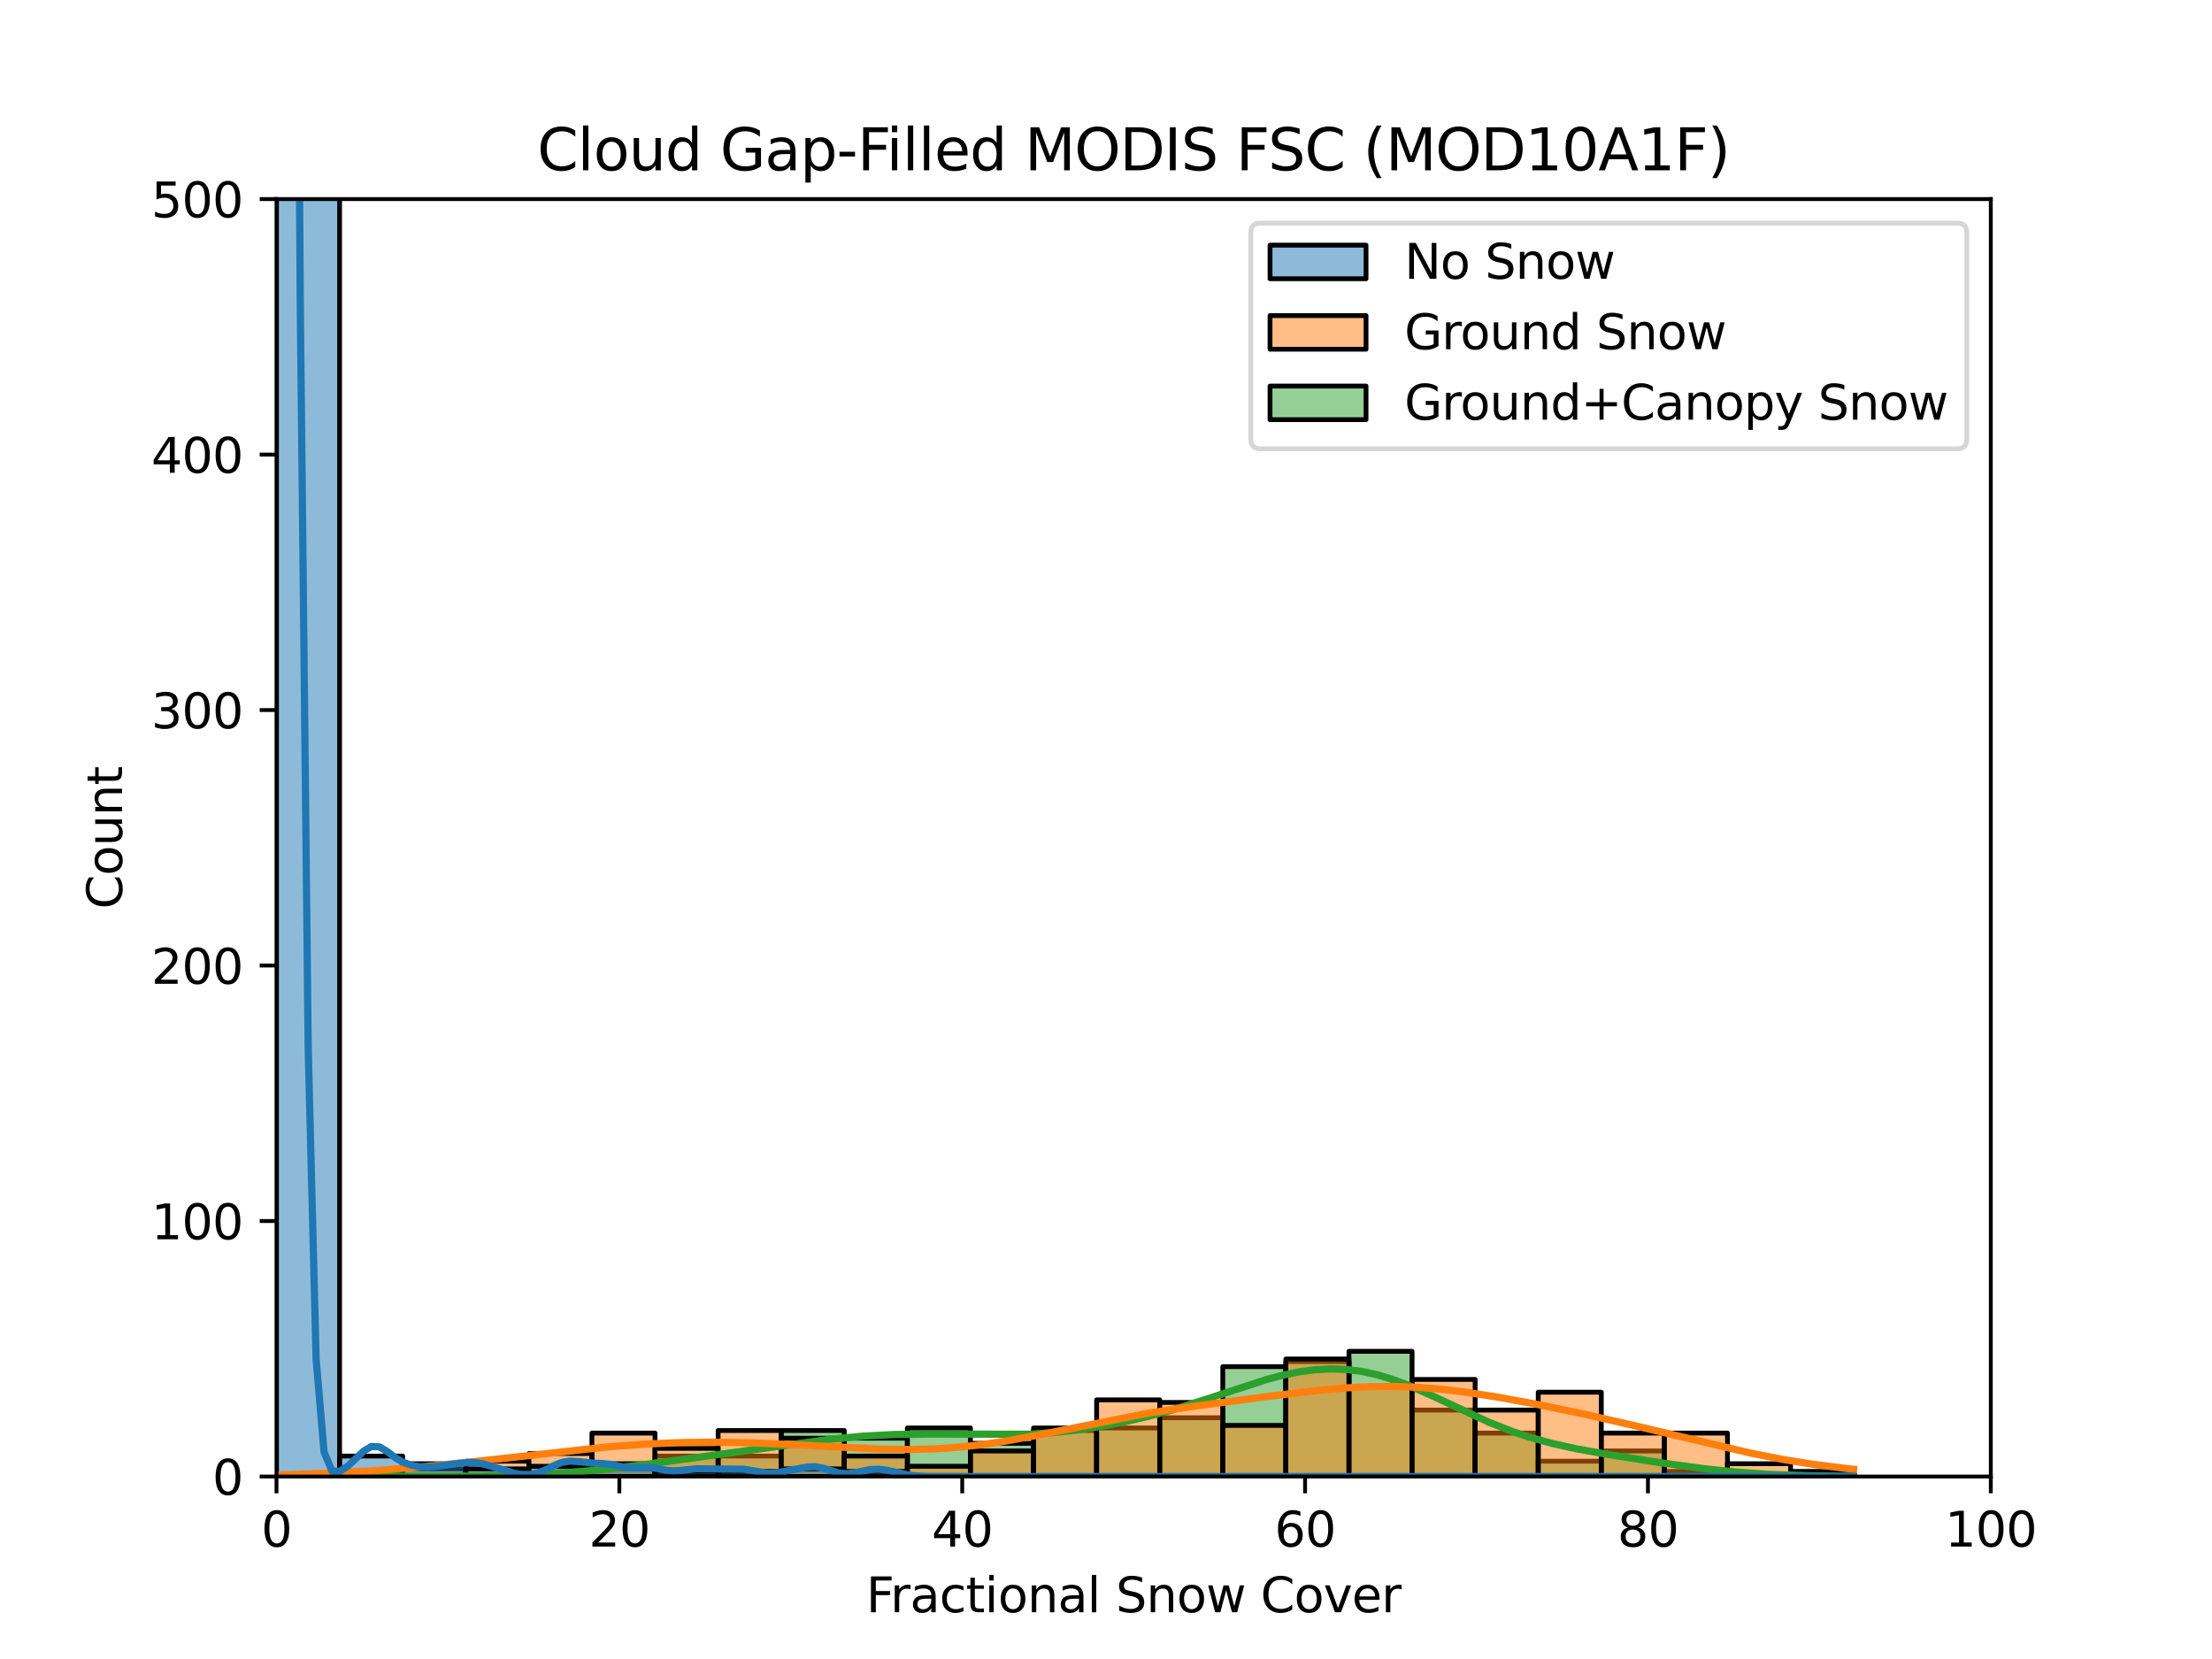 <?xml version="1.0" encoding="utf-8" standalone="no"?>
<!DOCTYPE svg PUBLIC "-//W3C//DTD SVG 1.1//EN"
  "http://www.w3.org/Graphics/SVG/1.1/DTD/svg11.dtd">
<svg xmlns:xlink="http://www.w3.org/1999/xlink" width="460.8pt" height="345.6pt" viewBox="0 0 460.8 345.6" xmlns="http://www.w3.org/2000/svg" version="1.1">
 <defs>
  <style type="text/css">*{stroke-linejoin: round; stroke-linecap: butt}</style>
 </defs>
 <g id="figure_1">
  <g id="patch_1">
   <path d="M 0 345.6 
L 460.8 345.6 
L 460.8 0 
L 0 0 
z
" style="fill: #ffffff"/>
  </g>
  <g id="axes_1">
   <g id="patch_2">
    <path d="M 57.6 307.584 
L 414.72 307.584 
L 414.72 41.472 
L 57.6 41.472 
z
" style="fill: #ffffff"/>
   </g>
   <g id="patch_3">
    <path d="M 57.6 307.584 
L 70.742 307.584 
L 70.742 307.584 
L 57.6 307.584 
z
" clip-path="url(#p14beb03c06)" style="fill: #2ca02c; fill-opacity: 0.5; stroke: #000000; stroke-linejoin: miter"/>
   </g>
   <g id="patch_4">
    <path d="M 70.742 307.584 
L 83.884 307.584 
L 83.884 307.584 
L 70.742 307.584 
z
" clip-path="url(#p14beb03c06)" style="fill: #2ca02c; fill-opacity: 0.5; stroke: #000000; stroke-linejoin: miter"/>
   </g>
   <g id="patch_5">
    <path d="M 83.884 307.584 
L 97.026 307.584 
L 97.026 307.584 
L 83.884 307.584 
z
" clip-path="url(#p14beb03c06)" style="fill: #2ca02c; fill-opacity: 0.5; stroke: #000000; stroke-linejoin: miter"/>
   </g>
   <g id="patch_6">
    <path d="M 97.026 307.584 
L 110.168 307.584 
L 110.168 307.584 
L 97.026 307.584 
z
" clip-path="url(#p14beb03c06)" style="fill: #2ca02c; fill-opacity: 0.5; stroke: #000000; stroke-linejoin: miter"/>
   </g>
   <g id="patch_7">
    <path d="M 110.168 307.584 
L 123.31 307.584 
L 123.31 307.584 
L 110.168 307.584 
z
" clip-path="url(#p14beb03c06)" style="fill: #2ca02c; fill-opacity: 0.5; stroke: #000000; stroke-linejoin: miter"/>
   </g>
   <g id="patch_8">
    <path d="M 123.31 307.584 
L 136.452 307.584 
L 136.452 305.987 
L 123.31 305.987 
z
" clip-path="url(#p14beb03c06)" style="fill: #2ca02c; fill-opacity: 0.5; stroke: #000000; stroke-linejoin: miter"/>
   </g>
   <g id="patch_9">
    <path d="M 136.452 307.584 
L 149.594 307.584 
L 149.594 303.326 
L 136.452 303.326 
z
" clip-path="url(#p14beb03c06)" style="fill: #2ca02c; fill-opacity: 0.5; stroke: #000000; stroke-linejoin: miter"/>
   </g>
   <g id="patch_10">
    <path d="M 149.594 307.584 
L 162.736 307.584 
L 162.736 303.326 
L 149.594 303.326 
z
" clip-path="url(#p14beb03c06)" style="fill: #2ca02c; fill-opacity: 0.5; stroke: #000000; stroke-linejoin: miter"/>
   </g>
   <g id="patch_11">
    <path d="M 162.736 307.584 
L 175.878 307.584 
L 175.878 298.004 
L 162.736 298.004 
z
" clip-path="url(#p14beb03c06)" style="fill: #2ca02c; fill-opacity: 0.5; stroke: #000000; stroke-linejoin: miter"/>
   </g>
   <g id="patch_12">
    <path d="M 175.878 307.584 
L 189.02 307.584 
L 189.02 299.601 
L 175.878 299.601 
z
" clip-path="url(#p14beb03c06)" style="fill: #2ca02c; fill-opacity: 0.5; stroke: #000000; stroke-linejoin: miter"/>
   </g>
   <g id="patch_13">
    <path d="M 189.02 307.584 
L 202.162 307.584 
L 202.162 297.472 
L 189.02 297.472 
z
" clip-path="url(#p14beb03c06)" style="fill: #2ca02c; fill-opacity: 0.5; stroke: #000000; stroke-linejoin: miter"/>
   </g>
   <g id="patch_14">
    <path d="M 202.162 307.584 
L 215.304 307.584 
L 215.304 300.665 
L 202.162 300.665 
z
" clip-path="url(#p14beb03c06)" style="fill: #2ca02c; fill-opacity: 0.5; stroke: #000000; stroke-linejoin: miter"/>
   </g>
   <g id="patch_15">
    <path d="M 215.304 307.584 
L 228.446 307.584 
L 228.446 298.004 
L 215.304 298.004 
z
" clip-path="url(#p14beb03c06)" style="fill: #2ca02c; fill-opacity: 0.5; stroke: #000000; stroke-linejoin: miter"/>
   </g>
   <g id="patch_16">
    <path d="M 228.446 307.584 
L 241.588 307.584 
L 241.588 297.472 
L 228.446 297.472 
z
" clip-path="url(#p14beb03c06)" style="fill: #2ca02c; fill-opacity: 0.5; stroke: #000000; stroke-linejoin: miter"/>
   </g>
   <g id="patch_17">
    <path d="M 241.588 307.584 
L 254.73 307.584 
L 254.73 295.343 
L 241.588 295.343 
z
" clip-path="url(#p14beb03c06)" style="fill: #2ca02c; fill-opacity: 0.5; stroke: #000000; stroke-linejoin: miter"/>
   </g>
   <g id="patch_18">
    <path d="M 254.73 307.584 
L 267.872 307.584 
L 267.872 284.698 
L 254.73 284.698 
z
" clip-path="url(#p14beb03c06)" style="fill: #2ca02c; fill-opacity: 0.5; stroke: #000000; stroke-linejoin: miter"/>
   </g>
   <g id="patch_19">
    <path d="M 267.872 307.584 
L 281.014 307.584 
L 281.014 283.634 
L 267.872 283.634 
z
" clip-path="url(#p14beb03c06)" style="fill: #2ca02c; fill-opacity: 0.5; stroke: #000000; stroke-linejoin: miter"/>
   </g>
   <g id="patch_20">
    <path d="M 281.014 307.584 
L 294.156 307.584 
L 294.156 281.505 
L 281.014 281.505 
z
" clip-path="url(#p14beb03c06)" style="fill: #2ca02c; fill-opacity: 0.5; stroke: #000000; stroke-linejoin: miter"/>
   </g>
   <g id="patch_21">
    <path d="M 294.156 307.584 
L 307.298 307.584 
L 307.298 293.746 
L 294.156 293.746 
z
" clip-path="url(#p14beb03c06)" style="fill: #2ca02c; fill-opacity: 0.5; stroke: #000000; stroke-linejoin: miter"/>
   </g>
   <g id="patch_22">
    <path d="M 307.298 307.584 
L 320.44 307.584 
L 320.44 298.536 
L 307.298 298.536 
z
" clip-path="url(#p14beb03c06)" style="fill: #2ca02c; fill-opacity: 0.5; stroke: #000000; stroke-linejoin: miter"/>
   </g>
   <g id="patch_23">
    <path d="M 320.44 307.584 
L 333.582 307.584 
L 333.582 304.391 
L 320.44 304.391 
z
" clip-path="url(#p14beb03c06)" style="fill: #2ca02c; fill-opacity: 0.5; stroke: #000000; stroke-linejoin: miter"/>
   </g>
   <g id="patch_24">
    <path d="M 333.582 307.584 
L 346.724 307.584 
L 346.724 302.262 
L 333.582 302.262 
z
" clip-path="url(#p14beb03c06)" style="fill: #2ca02c; fill-opacity: 0.5; stroke: #000000; stroke-linejoin: miter"/>
   </g>
   <g id="patch_25">
    <path d="M 346.724 307.584 
L 359.866 307.584 
L 359.866 306.52 
L 346.724 306.52 
z
" clip-path="url(#p14beb03c06)" style="fill: #2ca02c; fill-opacity: 0.5; stroke: #000000; stroke-linejoin: miter"/>
   </g>
   <g id="patch_26">
    <path d="M 359.866 307.584 
L 373.008 307.584 
L 373.008 307.584 
L 359.866 307.584 
z
" clip-path="url(#p14beb03c06)" style="fill: #2ca02c; fill-opacity: 0.5; stroke: #000000; stroke-linejoin: miter"/>
   </g>
   <g id="patch_27">
    <path d="M 373.008 307.584 
L 386.15 307.584 
L 386.15 307.584 
L 373.008 307.584 
z
" clip-path="url(#p14beb03c06)" style="fill: #2ca02c; fill-opacity: 0.5; stroke: #000000; stroke-linejoin: miter"/>
   </g>
   <g id="patch_28">
    <path d="M 57.6 307.584 
L 70.742 307.584 
L 70.742 307.584 
L 57.6 307.584 
z
" clip-path="url(#p14beb03c06)" style="fill: #ff7f0e; fill-opacity: 0.5; stroke: #000000; stroke-linejoin: miter"/>
   </g>
   <g id="patch_29">
    <path d="M 70.742 307.584 
L 83.884 307.584 
L 83.884 307.052 
L 70.742 307.052 
z
" clip-path="url(#p14beb03c06)" style="fill: #ff7f0e; fill-opacity: 0.5; stroke: #000000; stroke-linejoin: miter"/>
   </g>
   <g id="patch_30">
    <path d="M 83.884 307.584 
L 97.026 307.584 
L 97.026 305.987 
L 83.884 305.987 
z
" clip-path="url(#p14beb03c06)" style="fill: #ff7f0e; fill-opacity: 0.5; stroke: #000000; stroke-linejoin: miter"/>
   </g>
   <g id="patch_31">
    <path d="M 97.026 307.584 
L 110.168 307.584 
L 110.168 304.391 
L 97.026 304.391 
z
" clip-path="url(#p14beb03c06)" style="fill: #ff7f0e; fill-opacity: 0.5; stroke: #000000; stroke-linejoin: miter"/>
   </g>
   <g id="patch_32">
    <path d="M 110.168 307.584 
L 123.31 307.584 
L 123.31 302.794 
L 110.168 302.794 
z
" clip-path="url(#p14beb03c06)" style="fill: #ff7f0e; fill-opacity: 0.5; stroke: #000000; stroke-linejoin: miter"/>
   </g>
   <g id="patch_33">
    <path d="M 123.31 307.584 
L 136.452 307.584 
L 136.452 298.536 
L 123.31 298.536 
z
" clip-path="url(#p14beb03c06)" style="fill: #ff7f0e; fill-opacity: 0.5; stroke: #000000; stroke-linejoin: miter"/>
   </g>
   <g id="patch_34">
    <path d="M 136.452 307.584 
L 149.594 307.584 
L 149.594 301.73 
L 136.452 301.73 
z
" clip-path="url(#p14beb03c06)" style="fill: #ff7f0e; fill-opacity: 0.5; stroke: #000000; stroke-linejoin: miter"/>
   </g>
   <g id="patch_35">
    <path d="M 149.594 307.584 
L 162.736 307.584 
L 162.736 298.004 
L 149.594 298.004 
z
" clip-path="url(#p14beb03c06)" style="fill: #ff7f0e; fill-opacity: 0.5; stroke: #000000; stroke-linejoin: miter"/>
   </g>
   <g id="patch_36">
    <path d="M 162.736 307.584 
L 175.878 307.584 
L 175.878 299.601 
L 162.736 299.601 
z
" clip-path="url(#p14beb03c06)" style="fill: #ff7f0e; fill-opacity: 0.5; stroke: #000000; stroke-linejoin: miter"/>
   </g>
   <g id="patch_37">
    <path d="M 175.878 307.584 
L 189.02 307.584 
L 189.02 303.326 
L 175.878 303.326 
z
" clip-path="url(#p14beb03c06)" style="fill: #ff7f0e; fill-opacity: 0.5; stroke: #000000; stroke-linejoin: miter"/>
   </g>
   <g id="patch_38">
    <path d="M 189.02 307.584 
L 202.162 307.584 
L 202.162 305.455 
L 189.02 305.455 
z
" clip-path="url(#p14beb03c06)" style="fill: #ff7f0e; fill-opacity: 0.5; stroke: #000000; stroke-linejoin: miter"/>
   </g>
   <g id="patch_39">
    <path d="M 202.162 307.584 
L 215.304 307.584 
L 215.304 302.262 
L 202.162 302.262 
z
" clip-path="url(#p14beb03c06)" style="fill: #ff7f0e; fill-opacity: 0.5; stroke: #000000; stroke-linejoin: miter"/>
   </g>
   <g id="patch_40">
    <path d="M 215.304 307.584 
L 228.446 307.584 
L 228.446 297.472 
L 215.304 297.472 
z
" clip-path="url(#p14beb03c06)" style="fill: #ff7f0e; fill-opacity: 0.5; stroke: #000000; stroke-linejoin: miter"/>
   </g>
   <g id="patch_41">
    <path d="M 228.446 307.584 
L 241.588 307.584 
L 241.588 291.617 
L 228.446 291.617 
z
" clip-path="url(#p14beb03c06)" style="fill: #ff7f0e; fill-opacity: 0.5; stroke: #000000; stroke-linejoin: miter"/>
   </g>
   <g id="patch_42">
    <path d="M 241.588 307.584 
L 254.73 307.584 
L 254.73 292.15 
L 241.588 292.15 
z
" clip-path="url(#p14beb03c06)" style="fill: #ff7f0e; fill-opacity: 0.5; stroke: #000000; stroke-linejoin: miter"/>
   </g>
   <g id="patch_43">
    <path d="M 254.73 307.584 
L 267.872 307.584 
L 267.872 296.94 
L 254.73 296.94 
z
" clip-path="url(#p14beb03c06)" style="fill: #ff7f0e; fill-opacity: 0.5; stroke: #000000; stroke-linejoin: miter"/>
   </g>
   <g id="patch_44">
    <path d="M 267.872 307.584 
L 281.014 307.584 
L 281.014 283.102 
L 267.872 283.102 
z
" clip-path="url(#p14beb03c06)" style="fill: #ff7f0e; fill-opacity: 0.5; stroke: #000000; stroke-linejoin: miter"/>
   </g>
   <g id="patch_45">
    <path d="M 281.014 307.584 
L 294.156 307.584 
L 294.156 288.956 
L 281.014 288.956 
z
" clip-path="url(#p14beb03c06)" style="fill: #ff7f0e; fill-opacity: 0.5; stroke: #000000; stroke-linejoin: miter"/>
   </g>
   <g id="patch_46">
    <path d="M 294.156 307.584 
L 307.298 307.584 
L 307.298 287.359 
L 294.156 287.359 
z
" clip-path="url(#p14beb03c06)" style="fill: #ff7f0e; fill-opacity: 0.5; stroke: #000000; stroke-linejoin: miter"/>
   </g>
   <g id="patch_47">
    <path d="M 307.298 307.584 
L 320.44 307.584 
L 320.44 293.746 
L 307.298 293.746 
z
" clip-path="url(#p14beb03c06)" style="fill: #ff7f0e; fill-opacity: 0.5; stroke: #000000; stroke-linejoin: miter"/>
   </g>
   <g id="patch_48">
    <path d="M 320.44 307.584 
L 333.582 307.584 
L 333.582 290.021 
L 320.44 290.021 
z
" clip-path="url(#p14beb03c06)" style="fill: #ff7f0e; fill-opacity: 0.5; stroke: #000000; stroke-linejoin: miter"/>
   </g>
   <g id="patch_49">
    <path d="M 333.582 307.584 
L 346.724 307.584 
L 346.724 298.536 
L 333.582 298.536 
z
" clip-path="url(#p14beb03c06)" style="fill: #ff7f0e; fill-opacity: 0.5; stroke: #000000; stroke-linejoin: miter"/>
   </g>
   <g id="patch_50">
    <path d="M 346.724 307.584 
L 359.866 307.584 
L 359.866 298.536 
L 346.724 298.536 
z
" clip-path="url(#p14beb03c06)" style="fill: #ff7f0e; fill-opacity: 0.5; stroke: #000000; stroke-linejoin: miter"/>
   </g>
   <g id="patch_51">
    <path d="M 359.866 307.584 
L 373.008 307.584 
L 373.008 304.923 
L 359.866 304.923 
z
" clip-path="url(#p14beb03c06)" style="fill: #ff7f0e; fill-opacity: 0.5; stroke: #000000; stroke-linejoin: miter"/>
   </g>
   <g id="patch_52">
    <path d="M 373.008 307.584 
L 386.15 307.584 
L 386.15 306.52 
L 373.008 306.52 
z
" clip-path="url(#p14beb03c06)" style="fill: #ff7f0e; fill-opacity: 0.5; stroke: #000000; stroke-linejoin: miter"/>
   </g>
   <g id="patch_53">
    <path d="M 57.6 307.584 
L 70.742 307.584 
L 70.742 -215.592 
L 57.6 -215.592 
z
" clip-path="url(#p14beb03c06)" style="fill: #1f77b4; fill-opacity: 0.5; stroke: #000000; stroke-linejoin: miter"/>
   </g>
   <g id="patch_54">
    <path d="M 70.742 307.584 
L 83.884 307.584 
L 83.884 303.326 
L 70.742 303.326 
z
" clip-path="url(#p14beb03c06)" style="fill: #1f77b4; fill-opacity: 0.5; stroke: #000000; stroke-linejoin: miter"/>
   </g>
   <g id="patch_55">
    <path d="M 83.884 307.584 
L 97.026 307.584 
L 97.026 304.923 
L 83.884 304.923 
z
" clip-path="url(#p14beb03c06)" style="fill: #1f77b4; fill-opacity: 0.5; stroke: #000000; stroke-linejoin: miter"/>
   </g>
   <g id="patch_56">
    <path d="M 97.026 307.584 
L 110.168 307.584 
L 110.168 305.987 
L 97.026 305.987 
z
" clip-path="url(#p14beb03c06)" style="fill: #1f77b4; fill-opacity: 0.5; stroke: #000000; stroke-linejoin: miter"/>
   </g>
   <g id="patch_57">
    <path d="M 110.168 307.584 
L 123.31 307.584 
L 123.31 305.455 
L 110.168 305.455 
z
" clip-path="url(#p14beb03c06)" style="fill: #1f77b4; fill-opacity: 0.5; stroke: #000000; stroke-linejoin: miter"/>
   </g>
   <g id="patch_58">
    <path d="M 123.31 307.584 
L 136.452 307.584 
L 136.452 304.923 
L 123.31 304.923 
z
" clip-path="url(#p14beb03c06)" style="fill: #1f77b4; fill-opacity: 0.5; stroke: #000000; stroke-linejoin: miter"/>
   </g>
   <g id="patch_59">
    <path d="M 136.452 307.584 
L 149.594 307.584 
L 149.594 306.52 
L 136.452 306.52 
z
" clip-path="url(#p14beb03c06)" style="fill: #1f77b4; fill-opacity: 0.5; stroke: #000000; stroke-linejoin: miter"/>
   </g>
   <g id="patch_60">
    <path d="M 149.594 307.584 
L 162.736 307.584 
L 162.736 306.52 
L 149.594 306.52 
z
" clip-path="url(#p14beb03c06)" style="fill: #1f77b4; fill-opacity: 0.5; stroke: #000000; stroke-linejoin: miter"/>
   </g>
   <g id="patch_61">
    <path d="M 162.736 307.584 
L 175.878 307.584 
L 175.878 305.987 
L 162.736 305.987 
z
" clip-path="url(#p14beb03c06)" style="fill: #1f77b4; fill-opacity: 0.5; stroke: #000000; stroke-linejoin: miter"/>
   </g>
   <g id="patch_62">
    <path d="M 175.878 307.584 
L 189.02 307.584 
L 189.02 306.52 
L 175.878 306.52 
z
" clip-path="url(#p14beb03c06)" style="fill: #1f77b4; fill-opacity: 0.5; stroke: #000000; stroke-linejoin: miter"/>
   </g>
   <g id="patch_63">
    <path d="M 189.02 307.584 
L 202.162 307.584 
L 202.162 307.584 
L 189.02 307.584 
z
" clip-path="url(#p14beb03c06)" style="fill: #1f77b4; fill-opacity: 0.5; stroke: #000000; stroke-linejoin: miter"/>
   </g>
   <g id="patch_64">
    <path d="M 202.162 307.584 
L 215.304 307.584 
L 215.304 307.584 
L 202.162 307.584 
z
" clip-path="url(#p14beb03c06)" style="fill: #1f77b4; fill-opacity: 0.5; stroke: #000000; stroke-linejoin: miter"/>
   </g>
   <g id="patch_65">
    <path d="M 215.304 307.584 
L 228.446 307.584 
L 228.446 307.584 
L 215.304 307.584 
z
" clip-path="url(#p14beb03c06)" style="fill: #1f77b4; fill-opacity: 0.5; stroke: #000000; stroke-linejoin: miter"/>
   </g>
   <g id="patch_66">
    <path d="M 228.446 307.584 
L 241.588 307.584 
L 241.588 307.584 
L 228.446 307.584 
z
" clip-path="url(#p14beb03c06)" style="fill: #1f77b4; fill-opacity: 0.5; stroke: #000000; stroke-linejoin: miter"/>
   </g>
   <g id="patch_67">
    <path d="M 241.588 307.584 
L 254.73 307.584 
L 254.73 307.584 
L 241.588 307.584 
z
" clip-path="url(#p14beb03c06)" style="fill: #1f77b4; fill-opacity: 0.5; stroke: #000000; stroke-linejoin: miter"/>
   </g>
   <g id="patch_68">
    <path d="M 254.73 307.584 
L 267.872 307.584 
L 267.872 307.584 
L 254.73 307.584 
z
" clip-path="url(#p14beb03c06)" style="fill: #1f77b4; fill-opacity: 0.5; stroke: #000000; stroke-linejoin: miter"/>
   </g>
   <g id="patch_69">
    <path d="M 267.872 307.584 
L 281.014 307.584 
L 281.014 307.584 
L 267.872 307.584 
z
" clip-path="url(#p14beb03c06)" style="fill: #1f77b4; fill-opacity: 0.5; stroke: #000000; stroke-linejoin: miter"/>
   </g>
   <g id="patch_70">
    <path d="M 281.014 307.584 
L 294.156 307.584 
L 294.156 307.584 
L 281.014 307.584 
z
" clip-path="url(#p14beb03c06)" style="fill: #1f77b4; fill-opacity: 0.5; stroke: #000000; stroke-linejoin: miter"/>
   </g>
   <g id="patch_71">
    <path d="M 294.156 307.584 
L 307.298 307.584 
L 307.298 307.584 
L 294.156 307.584 
z
" clip-path="url(#p14beb03c06)" style="fill: #1f77b4; fill-opacity: 0.5; stroke: #000000; stroke-linejoin: miter"/>
   </g>
   <g id="patch_72">
    <path d="M 307.298 307.584 
L 320.44 307.584 
L 320.44 307.584 
L 307.298 307.584 
z
" clip-path="url(#p14beb03c06)" style="fill: #1f77b4; fill-opacity: 0.5; stroke: #000000; stroke-linejoin: miter"/>
   </g>
   <g id="patch_73">
    <path d="M 320.44 307.584 
L 333.582 307.584 
L 333.582 307.584 
L 320.44 307.584 
z
" clip-path="url(#p14beb03c06)" style="fill: #1f77b4; fill-opacity: 0.5; stroke: #000000; stroke-linejoin: miter"/>
   </g>
   <g id="patch_74">
    <path d="M 333.582 307.584 
L 346.724 307.584 
L 346.724 307.584 
L 333.582 307.584 
z
" clip-path="url(#p14beb03c06)" style="fill: #1f77b4; fill-opacity: 0.5; stroke: #000000; stroke-linejoin: miter"/>
   </g>
   <g id="patch_75">
    <path d="M 346.724 307.584 
L 359.866 307.584 
L 359.866 307.584 
L 346.724 307.584 
z
" clip-path="url(#p14beb03c06)" style="fill: #1f77b4; fill-opacity: 0.5; stroke: #000000; stroke-linejoin: miter"/>
   </g>
   <g id="patch_76">
    <path d="M 359.866 307.584 
L 373.008 307.584 
L 373.008 307.584 
L 359.866 307.584 
z
" clip-path="url(#p14beb03c06)" style="fill: #1f77b4; fill-opacity: 0.5; stroke: #000000; stroke-linejoin: miter"/>
   </g>
   <g id="patch_77">
    <path d="M 373.008 307.584 
L 386.15 307.584 
L 386.15 307.584 
L 373.008 307.584 
z
" clip-path="url(#p14beb03c06)" style="fill: #1f77b4; fill-opacity: 0.5; stroke: #000000; stroke-linejoin: miter"/>
   </g>
   <g id="matplotlib.axis_1">
    <g id="xtick_1">
     <g id="line2d_1">
      <defs>
       <path id="m5d6e668703" d="M 0 0 
L 0 3.5 
" style="stroke: #000000; stroke-width: 0.8"/>
      </defs>
      <g>
       <use xlink:href="#m5d6e668703" x="57.6" y="307.584" style="stroke: #000000; stroke-width: 0.8"/>
      </g>
     </g>
     <g id="text_1">
      <!-- 0 -->
      <g transform="translate(54.419 322.182) scale(0.1 -0.1)">
       <defs>
        <path id="DejaVuSans-30" d="M 2034 4250 
Q 1547 4250 1301 3770 
Q 1056 3291 1056 2328 
Q 1056 1369 1301 889 
Q 1547 409 2034 409 
Q 2525 409 2770 889 
Q 3016 1369 3016 2328 
Q 3016 3291 2770 3770 
Q 2525 4250 2034 4250 
z
M 2034 4750 
Q 2819 4750 3233 4129 
Q 3647 3509 3647 2328 
Q 3647 1150 3233 529 
Q 2819 -91 2034 -91 
Q 1250 -91 836 529 
Q 422 1150 422 2328 
Q 422 3509 836 4129 
Q 1250 4750 2034 4750 
z
" transform="scale(0.016)"/>
       </defs>
       <use xlink:href="#DejaVuSans-30"/>
      </g>
     </g>
    </g>
    <g id="xtick_2">
     <g id="line2d_2">
      <g>
       <use xlink:href="#m5d6e668703" x="129.024" y="307.584" style="stroke: #000000; stroke-width: 0.8"/>
      </g>
     </g>
     <g id="text_2">
      <!-- 20 -->
      <g transform="translate(122.662 322.182) scale(0.1 -0.1)">
       <defs>
        <path id="DejaVuSans-32" d="M 1228 531 
L 3431 531 
L 3431 0 
L 469 0 
L 469 531 
Q 828 903 1448 1529 
Q 2069 2156 2228 2338 
Q 2531 2678 2651 2914 
Q 2772 3150 2772 3378 
Q 2772 3750 2511 3984 
Q 2250 4219 1831 4219 
Q 1534 4219 1204 4116 
Q 875 4013 500 3803 
L 500 4441 
Q 881 4594 1212 4672 
Q 1544 4750 1819 4750 
Q 2544 4750 2975 4387 
Q 3406 4025 3406 3419 
Q 3406 3131 3298 2873 
Q 3191 2616 2906 2266 
Q 2828 2175 2409 1742 
Q 1991 1309 1228 531 
z
" transform="scale(0.016)"/>
       </defs>
       <use xlink:href="#DejaVuSans-32"/>
       <use xlink:href="#DejaVuSans-30" x="63.623"/>
      </g>
     </g>
    </g>
    <g id="xtick_3">
     <g id="line2d_3">
      <g>
       <use xlink:href="#m5d6e668703" x="200.448" y="307.584" style="stroke: #000000; stroke-width: 0.8"/>
      </g>
     </g>
     <g id="text_3">
      <!-- 40 -->
      <g transform="translate(194.085 322.182) scale(0.1 -0.1)">
       <defs>
        <path id="DejaVuSans-34" d="M 2419 4116 
L 825 1625 
L 2419 1625 
L 2419 4116 
z
M 2253 4666 
L 3047 4666 
L 3047 1625 
L 3713 1625 
L 3713 1100 
L 3047 1100 
L 3047 0 
L 2419 0 
L 2419 1100 
L 313 1100 
L 313 1709 
L 2253 4666 
z
" transform="scale(0.016)"/>
       </defs>
       <use xlink:href="#DejaVuSans-34"/>
       <use xlink:href="#DejaVuSans-30" x="63.623"/>
      </g>
     </g>
    </g>
    <g id="xtick_4">
     <g id="line2d_4">
      <g>
       <use xlink:href="#m5d6e668703" x="271.872" y="307.584" style="stroke: #000000; stroke-width: 0.8"/>
      </g>
     </g>
     <g id="text_4">
      <!-- 60 -->
      <g transform="translate(265.51 322.182) scale(0.1 -0.1)">
       <defs>
        <path id="DejaVuSans-36" d="M 2113 2584 
Q 1688 2584 1439 2293 
Q 1191 2003 1191 1497 
Q 1191 994 1439 701 
Q 1688 409 2113 409 
Q 2538 409 2786 701 
Q 3034 994 3034 1497 
Q 3034 2003 2786 2293 
Q 2538 2584 2113 2584 
z
M 3366 4563 
L 3366 3988 
Q 3128 4100 2886 4159 
Q 2644 4219 2406 4219 
Q 1781 4219 1451 3797 
Q 1122 3375 1075 2522 
Q 1259 2794 1537 2939 
Q 1816 3084 2150 3084 
Q 2853 3084 3261 2657 
Q 3669 2231 3669 1497 
Q 3669 778 3244 343 
Q 2819 -91 2113 -91 
Q 1303 -91 875 529 
Q 447 1150 447 2328 
Q 447 3434 972 4092 
Q 1497 4750 2381 4750 
Q 2619 4750 2861 4703 
Q 3103 4656 3366 4563 
z
" transform="scale(0.016)"/>
       </defs>
       <use xlink:href="#DejaVuSans-36"/>
       <use xlink:href="#DejaVuSans-30" x="63.623"/>
      </g>
     </g>
    </g>
    <g id="xtick_5">
     <g id="line2d_5">
      <g>
       <use xlink:href="#m5d6e668703" x="343.296" y="307.584" style="stroke: #000000; stroke-width: 0.8"/>
      </g>
     </g>
     <g id="text_5">
      <!-- 80 -->
      <g transform="translate(336.933 322.182) scale(0.1 -0.1)">
       <defs>
        <path id="DejaVuSans-38" d="M 2034 2216 
Q 1584 2216 1326 1975 
Q 1069 1734 1069 1313 
Q 1069 891 1326 650 
Q 1584 409 2034 409 
Q 2484 409 2743 651 
Q 3003 894 3003 1313 
Q 3003 1734 2745 1975 
Q 2488 2216 2034 2216 
z
M 1403 2484 
Q 997 2584 770 2862 
Q 544 3141 544 3541 
Q 544 4100 942 4425 
Q 1341 4750 2034 4750 
Q 2731 4750 3128 4425 
Q 3525 4100 3525 3541 
Q 3525 3141 3298 2862 
Q 3072 2584 2669 2484 
Q 3125 2378 3379 2068 
Q 3634 1759 3634 1313 
Q 3634 634 3220 271 
Q 2806 -91 2034 -91 
Q 1263 -91 848 271 
Q 434 634 434 1313 
Q 434 1759 690 2068 
Q 947 2378 1403 2484 
z
M 1172 3481 
Q 1172 3119 1398 2916 
Q 1625 2713 2034 2713 
Q 2441 2713 2670 2916 
Q 2900 3119 2900 3481 
Q 2900 3844 2670 4047 
Q 2441 4250 2034 4250 
Q 1625 4250 1398 4047 
Q 1172 3844 1172 3481 
z
" transform="scale(0.016)"/>
       </defs>
       <use xlink:href="#DejaVuSans-38"/>
       <use xlink:href="#DejaVuSans-30" x="63.623"/>
      </g>
     </g>
    </g>
    <g id="xtick_6">
     <g id="line2d_6">
      <g>
       <use xlink:href="#m5d6e668703" x="414.72" y="307.584" style="stroke: #000000; stroke-width: 0.8"/>
      </g>
     </g>
     <g id="text_6">
      <!-- 100 -->
      <g transform="translate(405.176 322.182) scale(0.1 -0.1)">
       <defs>
        <path id="DejaVuSans-31" d="M 794 531 
L 1825 531 
L 1825 4091 
L 703 3866 
L 703 4441 
L 1819 4666 
L 2450 4666 
L 2450 531 
L 3481 531 
L 3481 0 
L 794 0 
L 794 531 
z
" transform="scale(0.016)"/>
       </defs>
       <use xlink:href="#DejaVuSans-31"/>
       <use xlink:href="#DejaVuSans-30" x="63.623"/>
       <use xlink:href="#DejaVuSans-30" x="127.246"/>
      </g>
     </g>
    </g>
    <g id="text_7">
     <!-- Fractional Snow Cover -->
     <g transform="translate(180.436 335.861) scale(0.1 -0.1)">
      <defs>
       <path id="DejaVuSans-46" d="M 628 4666 
L 3309 4666 
L 3309 4134 
L 1259 4134 
L 1259 2759 
L 3109 2759 
L 3109 2228 
L 1259 2228 
L 1259 0 
L 628 0 
L 628 4666 
z
" transform="scale(0.016)"/>
       <path id="DejaVuSans-72" d="M 2631 2963 
Q 2534 3019 2420 3045 
Q 2306 3072 2169 3072 
Q 1681 3072 1420 2755 
Q 1159 2438 1159 1844 
L 1159 0 
L 581 0 
L 581 3500 
L 1159 3500 
L 1159 2956 
Q 1341 3275 1631 3429 
Q 1922 3584 2338 3584 
Q 2397 3584 2469 3576 
Q 2541 3569 2628 3553 
L 2631 2963 
z
" transform="scale(0.016)"/>
       <path id="DejaVuSans-61" d="M 2194 1759 
Q 1497 1759 1228 1600 
Q 959 1441 959 1056 
Q 959 750 1161 570 
Q 1363 391 1709 391 
Q 2188 391 2477 730 
Q 2766 1069 2766 1631 
L 2766 1759 
L 2194 1759 
z
M 3341 1997 
L 3341 0 
L 2766 0 
L 2766 531 
Q 2569 213 2275 61 
Q 1981 -91 1556 -91 
Q 1019 -91 701 211 
Q 384 513 384 1019 
Q 384 1609 779 1909 
Q 1175 2209 1959 2209 
L 2766 2209 
L 2766 2266 
Q 2766 2663 2505 2880 
Q 2244 3097 1772 3097 
Q 1472 3097 1187 3025 
Q 903 2953 641 2809 
L 641 3341 
Q 956 3463 1253 3523 
Q 1550 3584 1831 3584 
Q 2591 3584 2966 3190 
Q 3341 2797 3341 1997 
z
" transform="scale(0.016)"/>
       <path id="DejaVuSans-63" d="M 3122 3366 
L 3122 2828 
Q 2878 2963 2633 3030 
Q 2388 3097 2138 3097 
Q 1578 3097 1268 2742 
Q 959 2388 959 1747 
Q 959 1106 1268 751 
Q 1578 397 2138 397 
Q 2388 397 2633 464 
Q 2878 531 3122 666 
L 3122 134 
Q 2881 22 2623 -34 
Q 2366 -91 2075 -91 
Q 1284 -91 818 406 
Q 353 903 353 1747 
Q 353 2603 823 3093 
Q 1294 3584 2113 3584 
Q 2378 3584 2631 3529 
Q 2884 3475 3122 3366 
z
" transform="scale(0.016)"/>
       <path id="DejaVuSans-74" d="M 1172 4494 
L 1172 3500 
L 2356 3500 
L 2356 3053 
L 1172 3053 
L 1172 1153 
Q 1172 725 1289 603 
Q 1406 481 1766 481 
L 2356 481 
L 2356 0 
L 1766 0 
Q 1100 0 847 248 
Q 594 497 594 1153 
L 594 3053 
L 172 3053 
L 172 3500 
L 594 3500 
L 594 4494 
L 1172 4494 
z
" transform="scale(0.016)"/>
       <path id="DejaVuSans-69" d="M 603 3500 
L 1178 3500 
L 1178 0 
L 603 0 
L 603 3500 
z
M 603 4863 
L 1178 4863 
L 1178 4134 
L 603 4134 
L 603 4863 
z
" transform="scale(0.016)"/>
       <path id="DejaVuSans-6f" d="M 1959 3097 
Q 1497 3097 1228 2736 
Q 959 2375 959 1747 
Q 959 1119 1226 758 
Q 1494 397 1959 397 
Q 2419 397 2687 759 
Q 2956 1122 2956 1747 
Q 2956 2369 2687 2733 
Q 2419 3097 1959 3097 
z
M 1959 3584 
Q 2709 3584 3137 3096 
Q 3566 2609 3566 1747 
Q 3566 888 3137 398 
Q 2709 -91 1959 -91 
Q 1206 -91 779 398 
Q 353 888 353 1747 
Q 353 2609 779 3096 
Q 1206 3584 1959 3584 
z
" transform="scale(0.016)"/>
       <path id="DejaVuSans-6e" d="M 3513 2113 
L 3513 0 
L 2938 0 
L 2938 2094 
Q 2938 2591 2744 2837 
Q 2550 3084 2163 3084 
Q 1697 3084 1428 2787 
Q 1159 2491 1159 1978 
L 1159 0 
L 581 0 
L 581 3500 
L 1159 3500 
L 1159 2956 
Q 1366 3272 1645 3428 
Q 1925 3584 2291 3584 
Q 2894 3584 3203 3211 
Q 3513 2838 3513 2113 
z
" transform="scale(0.016)"/>
       <path id="DejaVuSans-6c" d="M 603 4863 
L 1178 4863 
L 1178 0 
L 603 0 
L 603 4863 
z
" transform="scale(0.016)"/>
       <path id="DejaVuSans-20" transform="scale(0.016)"/>
       <path id="DejaVuSans-53" d="M 3425 4513 
L 3425 3897 
Q 3066 4069 2747 4153 
Q 2428 4238 2131 4238 
Q 1616 4238 1336 4038 
Q 1056 3838 1056 3469 
Q 1056 3159 1242 3001 
Q 1428 2844 1947 2747 
L 2328 2669 
Q 3034 2534 3370 2195 
Q 3706 1856 3706 1288 
Q 3706 609 3251 259 
Q 2797 -91 1919 -91 
Q 1588 -91 1214 -16 
Q 841 59 441 206 
L 441 856 
Q 825 641 1194 531 
Q 1563 422 1919 422 
Q 2459 422 2753 634 
Q 3047 847 3047 1241 
Q 3047 1584 2836 1778 
Q 2625 1972 2144 2069 
L 1759 2144 
Q 1053 2284 737 2584 
Q 422 2884 422 3419 
Q 422 4038 858 4394 
Q 1294 4750 2059 4750 
Q 2388 4750 2728 4690 
Q 3069 4631 3425 4513 
z
" transform="scale(0.016)"/>
       <path id="DejaVuSans-77" d="M 269 3500 
L 844 3500 
L 1563 769 
L 2278 3500 
L 2956 3500 
L 3675 769 
L 4391 3500 
L 4966 3500 
L 4050 0 
L 3372 0 
L 2619 2869 
L 1863 0 
L 1184 0 
L 269 3500 
z
" transform="scale(0.016)"/>
       <path id="DejaVuSans-43" d="M 4122 4306 
L 4122 3641 
Q 3803 3938 3442 4084 
Q 3081 4231 2675 4231 
Q 1875 4231 1450 3742 
Q 1025 3253 1025 2328 
Q 1025 1406 1450 917 
Q 1875 428 2675 428 
Q 3081 428 3442 575 
Q 3803 722 4122 1019 
L 4122 359 
Q 3791 134 3420 21 
Q 3050 -91 2638 -91 
Q 1578 -91 968 557 
Q 359 1206 359 2328 
Q 359 3453 968 4101 
Q 1578 4750 2638 4750 
Q 3056 4750 3426 4639 
Q 3797 4528 4122 4306 
z
" transform="scale(0.016)"/>
       <path id="DejaVuSans-76" d="M 191 3500 
L 800 3500 
L 1894 563 
L 2988 3500 
L 3597 3500 
L 2284 0 
L 1503 0 
L 191 3500 
z
" transform="scale(0.016)"/>
       <path id="DejaVuSans-65" d="M 3597 1894 
L 3597 1613 
L 953 1613 
Q 991 1019 1311 708 
Q 1631 397 2203 397 
Q 2534 397 2845 478 
Q 3156 559 3463 722 
L 3463 178 
Q 3153 47 2828 -22 
Q 2503 -91 2169 -91 
Q 1331 -91 842 396 
Q 353 884 353 1716 
Q 353 2575 817 3079 
Q 1281 3584 2069 3584 
Q 2775 3584 3186 3129 
Q 3597 2675 3597 1894 
z
M 3022 2063 
Q 3016 2534 2758 2815 
Q 2500 3097 2075 3097 
Q 1594 3097 1305 2825 
Q 1016 2553 972 2059 
L 3022 2063 
z
" transform="scale(0.016)"/>
      </defs>
      <use xlink:href="#DejaVuSans-46"/>
      <use xlink:href="#DejaVuSans-72" x="50.27"/>
      <use xlink:href="#DejaVuSans-61" x="91.383"/>
      <use xlink:href="#DejaVuSans-63" x="152.662"/>
      <use xlink:href="#DejaVuSans-74" x="207.643"/>
      <use xlink:href="#DejaVuSans-69" x="246.852"/>
      <use xlink:href="#DejaVuSans-6f" x="274.635"/>
      <use xlink:href="#DejaVuSans-6e" x="335.816"/>
      <use xlink:href="#DejaVuSans-61" x="399.195"/>
      <use xlink:href="#DejaVuSans-6c" x="460.475"/>
      <use xlink:href="#DejaVuSans-20" x="488.258"/>
      <use xlink:href="#DejaVuSans-53" x="520.045"/>
      <use xlink:href="#DejaVuSans-6e" x="583.521"/>
      <use xlink:href="#DejaVuSans-6f" x="646.9"/>
      <use xlink:href="#DejaVuSans-77" x="708.082"/>
      <use xlink:href="#DejaVuSans-20" x="789.869"/>
      <use xlink:href="#DejaVuSans-43" x="821.656"/>
      <use xlink:href="#DejaVuSans-6f" x="891.48"/>
      <use xlink:href="#DejaVuSans-76" x="952.662"/>
      <use xlink:href="#DejaVuSans-65" x="1011.842"/>
      <use xlink:href="#DejaVuSans-72" x="1073.365"/>
     </g>
    </g>
   </g>
   <g id="matplotlib.axis_2">
    <g id="ytick_1">
     <g id="line2d_7">
      <defs>
       <path id="m7de17f2059" d="M 0 0 
L -3.5 0 
" style="stroke: #000000; stroke-width: 0.8"/>
      </defs>
      <g>
       <use xlink:href="#m7de17f2059" x="57.6" y="307.584" style="stroke: #000000; stroke-width: 0.8"/>
      </g>
     </g>
     <g id="text_8">
      <!-- 0 -->
      <g transform="translate(44.237 311.383) scale(0.1 -0.1)">
       <use xlink:href="#DejaVuSans-30"/>
      </g>
     </g>
    </g>
    <g id="ytick_2">
     <g id="line2d_8">
      <g>
       <use xlink:href="#m7de17f2059" x="57.6" y="254.362" style="stroke: #000000; stroke-width: 0.8"/>
      </g>
     </g>
     <g id="text_9">
      <!-- 100 -->
      <g transform="translate(31.512 258.161) scale(0.1 -0.1)">
       <use xlink:href="#DejaVuSans-31"/>
       <use xlink:href="#DejaVuSans-30" x="63.623"/>
       <use xlink:href="#DejaVuSans-30" x="127.246"/>
      </g>
     </g>
    </g>
    <g id="ytick_3">
     <g id="line2d_9">
      <g>
       <use xlink:href="#m7de17f2059" x="57.6" y="201.139" style="stroke: #000000; stroke-width: 0.8"/>
      </g>
     </g>
     <g id="text_10">
      <!-- 200 -->
      <g transform="translate(31.512 204.938) scale(0.1 -0.1)">
       <use xlink:href="#DejaVuSans-32"/>
       <use xlink:href="#DejaVuSans-30" x="63.623"/>
       <use xlink:href="#DejaVuSans-30" x="127.246"/>
      </g>
     </g>
    </g>
    <g id="ytick_4">
     <g id="line2d_10">
      <g>
       <use xlink:href="#m7de17f2059" x="57.6" y="147.917" style="stroke: #000000; stroke-width: 0.8"/>
      </g>
     </g>
     <g id="text_11">
      <!-- 300 -->
      <g transform="translate(31.512 151.716) scale(0.1 -0.1)">
       <defs>
        <path id="DejaVuSans-33" d="M 2597 2516 
Q 3050 2419 3304 2112 
Q 3559 1806 3559 1356 
Q 3559 666 3084 287 
Q 2609 -91 1734 -91 
Q 1441 -91 1130 -33 
Q 819 25 488 141 
L 488 750 
Q 750 597 1062 519 
Q 1375 441 1716 441 
Q 2309 441 2620 675 
Q 2931 909 2931 1356 
Q 2931 1769 2642 2001 
Q 2353 2234 1838 2234 
L 1294 2234 
L 1294 2753 
L 1863 2753 
Q 2328 2753 2575 2939 
Q 2822 3125 2822 3475 
Q 2822 3834 2567 4026 
Q 2313 4219 1838 4219 
Q 1578 4219 1281 4162 
Q 984 4106 628 3988 
L 628 4550 
Q 988 4650 1302 4700 
Q 1616 4750 1894 4750 
Q 2613 4750 3031 4423 
Q 3450 4097 3450 3541 
Q 3450 3153 3228 2886 
Q 3006 2619 2597 2516 
z
" transform="scale(0.016)"/>
       </defs>
       <use xlink:href="#DejaVuSans-33"/>
       <use xlink:href="#DejaVuSans-30" x="63.623"/>
       <use xlink:href="#DejaVuSans-30" x="127.246"/>
      </g>
     </g>
    </g>
    <g id="ytick_5">
     <g id="line2d_11">
      <g>
       <use xlink:href="#m7de17f2059" x="57.6" y="94.694" style="stroke: #000000; stroke-width: 0.8"/>
      </g>
     </g>
     <g id="text_12">
      <!-- 400 -->
      <g transform="translate(31.512 98.494) scale(0.1 -0.1)">
       <use xlink:href="#DejaVuSans-34"/>
       <use xlink:href="#DejaVuSans-30" x="63.623"/>
       <use xlink:href="#DejaVuSans-30" x="127.246"/>
      </g>
     </g>
    </g>
    <g id="ytick_6">
     <g id="line2d_12">
      <g>
       <use xlink:href="#m7de17f2059" x="57.6" y="41.472" style="stroke: #000000; stroke-width: 0.8"/>
      </g>
     </g>
     <g id="text_13">
      <!-- 500 -->
      <g transform="translate(31.512 45.271) scale(0.1 -0.1)">
       <defs>
        <path id="DejaVuSans-35" d="M 691 4666 
L 3169 4666 
L 3169 4134 
L 1269 4134 
L 1269 2991 
Q 1406 3038 1543 3061 
Q 1681 3084 1819 3084 
Q 2600 3084 3056 2656 
Q 3513 2228 3513 1497 
Q 3513 744 3044 326 
Q 2575 -91 1722 -91 
Q 1428 -91 1123 -41 
Q 819 9 494 109 
L 494 744 
Q 775 591 1075 516 
Q 1375 441 1709 441 
Q 2250 441 2565 725 
Q 2881 1009 2881 1497 
Q 2881 1984 2565 2268 
Q 2250 2553 1709 2553 
Q 1456 2553 1204 2497 
Q 953 2441 691 2322 
L 691 4666 
z
" transform="scale(0.016)"/>
       </defs>
       <use xlink:href="#DejaVuSans-35"/>
       <use xlink:href="#DejaVuSans-30" x="63.623"/>
       <use xlink:href="#DejaVuSans-30" x="127.246"/>
      </g>
     </g>
    </g>
    <g id="text_14">
     <!-- Count -->
     <g transform="translate(25.433 189.376) rotate(-90) scale(0.1 -0.1)">
      <defs>
       <path id="DejaVuSans-75" d="M 544 1381 
L 544 3500 
L 1119 3500 
L 1119 1403 
Q 1119 906 1312 657 
Q 1506 409 1894 409 
Q 2359 409 2629 706 
Q 2900 1003 2900 1516 
L 2900 3500 
L 3475 3500 
L 3475 0 
L 2900 0 
L 2900 538 
Q 2691 219 2414 64 
Q 2138 -91 1772 -91 
Q 1169 -91 856 284 
Q 544 659 544 1381 
z
M 1991 3584 
L 1991 3584 
z
" transform="scale(0.016)"/>
      </defs>
      <use xlink:href="#DejaVuSans-43"/>
      <use xlink:href="#DejaVuSans-6f" x="69.824"/>
      <use xlink:href="#DejaVuSans-75" x="131.006"/>
      <use xlink:href="#DejaVuSans-6e" x="194.385"/>
      <use xlink:href="#DejaVuSans-74" x="257.764"/>
     </g>
    </g>
   </g>
   <g id="line2d_13">
    <path d="M 57.6 307.584 
L 100.526 307.479 
L 110.432 307.215 
L 118.687 306.739 
L 125.291 306.151 
L 133.546 305.189 
L 150.056 302.948 
L 173.17 299.792 
L 179.775 299.175 
L 186.379 298.829 
L 192.983 298.743 
L 214.446 298.777 
L 219.399 298.44 
L 224.352 297.892 
L 229.305 297.14 
L 234.258 296.193 
L 239.211 295.052 
L 244.164 293.713 
L 250.768 291.65 
L 263.976 287.333 
L 267.278 286.468 
L 270.58 285.79 
L 273.882 285.344 
L 277.184 285.167 
L 280.486 285.285 
L 283.788 285.711 
L 287.09 286.441 
L 290.392 287.453 
L 293.694 288.705 
L 298.647 290.902 
L 310.204 296.291 
L 315.157 298.239 
L 318.459 299.342 
L 323.412 300.712 
L 328.365 301.804 
L 334.969 302.992 
L 346.526 304.802 
L 354.781 305.929 
L 361.385 306.627 
L 367.989 307.098 
L 376.244 307.413 
L 386.15 307.548 
L 386.15 307.548 
" clip-path="url(#p14beb03c06)" style="fill: none; stroke: #2ca02c; stroke-width: 1.5; stroke-linecap: square"/>
   </g>
   <g id="line2d_14">
    <path d="M 57.6 307.275 
L 69.157 306.861 
L 79.063 306.286 
L 88.969 305.487 
L 100.526 304.292 
L 126.942 301.374 
L 135.197 300.787 
L 141.801 300.515 
L 148.405 300.429 
L 156.66 300.568 
L 166.566 301.018 
L 183.077 301.872 
L 189.681 301.955 
L 194.634 301.822 
L 199.587 301.489 
L 204.54 300.946 
L 209.493 300.208 
L 216.097 298.985 
L 239.211 294.387 
L 247.466 293.12 
L 262.325 291.132 
L 273.882 289.712 
L 280.486 289.114 
L 285.439 288.861 
L 290.392 288.821 
L 295.345 289.007 
L 300.298 289.411 
L 305.251 290.004 
L 311.855 291.02 
L 320.11 292.535 
L 330.016 294.587 
L 341.573 297.238 
L 364.687 302.712 
L 371.291 304.006 
L 377.895 305.073 
L 384.499 305.897 
L 386.15 306.067 
L 386.15 306.067 
" clip-path="url(#p14beb03c06)" style="fill: none; stroke: #ff7f0e; stroke-width: 1.5; stroke-linecap: square"/>
   </g>
   <g id="line2d_15">
    <path d="M 62.139 -1 
L 62.553 63.478 
L 64.204 218.428 
L 65.855 283.145 
L 67.506 302.468 
L 69.157 306.45 
L 70.808 306.497 
L 72.459 305.418 
L 75.761 302.275 
L 77.412 301.326 
L 79.063 301.416 
L 80.714 302.415 
L 82.365 303.682 
L 84.016 304.643 
L 85.667 305.214 
L 87.318 305.54 
L 88.969 305.644 
L 90.62 305.509 
L 95.573 304.847 
L 97.224 304.7 
L 98.875 304.696 
L 100.526 304.926 
L 103.828 305.885 
L 107.13 306.911 
L 108.781 307.203 
L 110.432 307.206 
L 112.083 306.852 
L 113.734 306.16 
L 115.385 305.319 
L 117.036 304.646 
L 118.687 304.369 
L 120.338 304.462 
L 123.64 304.801 
L 125.291 304.858 
L 126.942 305.032 
L 130.244 305.688 
L 131.895 305.792 
L 135.197 305.684 
L 136.848 305.9 
L 138.499 306.236 
L 140.15 306.415 
L 141.801 306.325 
L 145.103 305.972 
L 155.009 306.069 
L 159.962 306.9 
L 161.613 306.84 
L 164.915 306.227 
L 168.217 305.599 
L 169.868 305.548 
L 171.519 305.866 
L 174.821 306.879 
L 176.473 307.002 
L 178.124 306.789 
L 181.426 306.121 
L 183.077 306.064 
L 184.728 306.28 
L 189.681 307.364 
L 192.983 307.565 
L 206.191 307.584 
L 386.15 307.584 
L 386.15 307.584 
" clip-path="url(#p14beb03c06)" style="fill: none; stroke: #1f77b4; stroke-width: 1.5; stroke-linecap: square"/>
   </g>
   <g id="patch_78">
    <path d="M 57.6 307.584 
L 57.6 41.472 
" style="fill: none; stroke: #000000; stroke-width: 0.8; stroke-linejoin: miter; stroke-linecap: square"/>
   </g>
   <g id="patch_79">
    <path d="M 414.72 307.584 
L 414.72 41.472 
" style="fill: none; stroke: #000000; stroke-width: 0.8; stroke-linejoin: miter; stroke-linecap: square"/>
   </g>
   <g id="patch_80">
    <path d="M 57.6 307.584 
L 414.72 307.584 
" style="fill: none; stroke: #000000; stroke-width: 0.8; stroke-linejoin: miter; stroke-linecap: square"/>
   </g>
   <g id="patch_81">
    <path d="M 57.6 41.472 
L 414.72 41.472 
" style="fill: none; stroke: #000000; stroke-width: 0.8; stroke-linejoin: miter; stroke-linecap: square"/>
   </g>
   <g id="text_15">
    <!-- Cloud Gap-Filled MODIS FSC (MOD10A1F) -->
    <g transform="translate(111.922 35.472) scale(0.12 -0.12)">
     <defs>
      <path id="DejaVuSans-64" d="M 2906 2969 
L 2906 4863 
L 3481 4863 
L 3481 0 
L 2906 0 
L 2906 525 
Q 2725 213 2448 61 
Q 2172 -91 1784 -91 
Q 1150 -91 751 415 
Q 353 922 353 1747 
Q 353 2572 751 3078 
Q 1150 3584 1784 3584 
Q 2172 3584 2448 3432 
Q 2725 3281 2906 2969 
z
M 947 1747 
Q 947 1113 1208 752 
Q 1469 391 1925 391 
Q 2381 391 2643 752 
Q 2906 1113 2906 1747 
Q 2906 2381 2643 2742 
Q 2381 3103 1925 3103 
Q 1469 3103 1208 2742 
Q 947 2381 947 1747 
z
" transform="scale(0.016)"/>
      <path id="DejaVuSans-47" d="M 3809 666 
L 3809 1919 
L 2778 1919 
L 2778 2438 
L 4434 2438 
L 4434 434 
Q 4069 175 3628 42 
Q 3188 -91 2688 -91 
Q 1594 -91 976 548 
Q 359 1188 359 2328 
Q 359 3472 976 4111 
Q 1594 4750 2688 4750 
Q 3144 4750 3555 4637 
Q 3966 4525 4313 4306 
L 4313 3634 
Q 3963 3931 3569 4081 
Q 3175 4231 2741 4231 
Q 1884 4231 1454 3753 
Q 1025 3275 1025 2328 
Q 1025 1384 1454 906 
Q 1884 428 2741 428 
Q 3075 428 3337 486 
Q 3600 544 3809 666 
z
" transform="scale(0.016)"/>
      <path id="DejaVuSans-70" d="M 1159 525 
L 1159 -1331 
L 581 -1331 
L 581 3500 
L 1159 3500 
L 1159 2969 
Q 1341 3281 1617 3432 
Q 1894 3584 2278 3584 
Q 2916 3584 3314 3078 
Q 3713 2572 3713 1747 
Q 3713 922 3314 415 
Q 2916 -91 2278 -91 
Q 1894 -91 1617 61 
Q 1341 213 1159 525 
z
M 3116 1747 
Q 3116 2381 2855 2742 
Q 2594 3103 2138 3103 
Q 1681 3103 1420 2742 
Q 1159 2381 1159 1747 
Q 1159 1113 1420 752 
Q 1681 391 2138 391 
Q 2594 391 2855 752 
Q 3116 1113 3116 1747 
z
" transform="scale(0.016)"/>
      <path id="DejaVuSans-2d" d="M 313 2009 
L 1997 2009 
L 1997 1497 
L 313 1497 
L 313 2009 
z
" transform="scale(0.016)"/>
      <path id="DejaVuSans-4d" d="M 628 4666 
L 1569 4666 
L 2759 1491 
L 3956 4666 
L 4897 4666 
L 4897 0 
L 4281 0 
L 4281 4097 
L 3078 897 
L 2444 897 
L 1241 4097 
L 1241 0 
L 628 0 
L 628 4666 
z
" transform="scale(0.016)"/>
      <path id="DejaVuSans-4f" d="M 2522 4238 
Q 1834 4238 1429 3725 
Q 1025 3213 1025 2328 
Q 1025 1447 1429 934 
Q 1834 422 2522 422 
Q 3209 422 3611 934 
Q 4013 1447 4013 2328 
Q 4013 3213 3611 3725 
Q 3209 4238 2522 4238 
z
M 2522 4750 
Q 3503 4750 4090 4092 
Q 4678 3434 4678 2328 
Q 4678 1225 4090 567 
Q 3503 -91 2522 -91 
Q 1538 -91 948 565 
Q 359 1222 359 2328 
Q 359 3434 948 4092 
Q 1538 4750 2522 4750 
z
" transform="scale(0.016)"/>
      <path id="DejaVuSans-44" d="M 1259 4147 
L 1259 519 
L 2022 519 
Q 2988 519 3436 956 
Q 3884 1394 3884 2338 
Q 3884 3275 3436 3711 
Q 2988 4147 2022 4147 
L 1259 4147 
z
M 628 4666 
L 1925 4666 
Q 3281 4666 3915 4102 
Q 4550 3538 4550 2338 
Q 4550 1131 3912 565 
Q 3275 0 1925 0 
L 628 0 
L 628 4666 
z
" transform="scale(0.016)"/>
      <path id="DejaVuSans-49" d="M 628 4666 
L 1259 4666 
L 1259 0 
L 628 0 
L 628 4666 
z
" transform="scale(0.016)"/>
      <path id="DejaVuSans-28" d="M 1984 4856 
Q 1566 4138 1362 3434 
Q 1159 2731 1159 2009 
Q 1159 1288 1364 580 
Q 1569 -128 1984 -844 
L 1484 -844 
Q 1016 -109 783 600 
Q 550 1309 550 2009 
Q 550 2706 781 3412 
Q 1013 4119 1484 4856 
L 1984 4856 
z
" transform="scale(0.016)"/>
      <path id="DejaVuSans-41" d="M 2188 4044 
L 1331 1722 
L 3047 1722 
L 2188 4044 
z
M 1831 4666 
L 2547 4666 
L 4325 0 
L 3669 0 
L 3244 1197 
L 1141 1197 
L 716 0 
L 50 0 
L 1831 4666 
z
" transform="scale(0.016)"/>
      <path id="DejaVuSans-29" d="M 513 4856 
L 1013 4856 
Q 1481 4119 1714 3412 
Q 1947 2706 1947 2009 
Q 1947 1309 1714 600 
Q 1481 -109 1013 -844 
L 513 -844 
Q 928 -128 1133 580 
Q 1338 1288 1338 2009 
Q 1338 2731 1133 3434 
Q 928 4138 513 4856 
z
" transform="scale(0.016)"/>
     </defs>
     <use xlink:href="#DejaVuSans-43"/>
     <use xlink:href="#DejaVuSans-6c" x="69.824"/>
     <use xlink:href="#DejaVuSans-6f" x="97.607"/>
     <use xlink:href="#DejaVuSans-75" x="158.789"/>
     <use xlink:href="#DejaVuSans-64" x="222.168"/>
     <use xlink:href="#DejaVuSans-20" x="285.645"/>
     <use xlink:href="#DejaVuSans-47" x="317.432"/>
     <use xlink:href="#DejaVuSans-61" x="394.922"/>
     <use xlink:href="#DejaVuSans-70" x="456.201"/>
     <use xlink:href="#DejaVuSans-2d" x="519.678"/>
     <use xlink:href="#DejaVuSans-46" x="555.762"/>
     <use xlink:href="#DejaVuSans-69" x="606.031"/>
     <use xlink:href="#DejaVuSans-6c" x="633.814"/>
     <use xlink:href="#DejaVuSans-6c" x="661.598"/>
     <use xlink:href="#DejaVuSans-65" x="689.381"/>
     <use xlink:href="#DejaVuSans-64" x="750.904"/>
     <use xlink:href="#DejaVuSans-20" x="814.381"/>
     <use xlink:href="#DejaVuSans-4d" x="846.168"/>
     <use xlink:href="#DejaVuSans-4f" x="932.447"/>
     <use xlink:href="#DejaVuSans-44" x="1011.158"/>
     <use xlink:href="#DejaVuSans-49" x="1088.16"/>
     <use xlink:href="#DejaVuSans-53" x="1117.652"/>
     <use xlink:href="#DejaVuSans-20" x="1181.129"/>
     <use xlink:href="#DejaVuSans-46" x="1212.916"/>
     <use xlink:href="#DejaVuSans-53" x="1268.686"/>
     <use xlink:href="#DejaVuSans-43" x="1332.162"/>
     <use xlink:href="#DejaVuSans-20" x="1401.986"/>
     <use xlink:href="#DejaVuSans-28" x="1433.773"/>
     <use xlink:href="#DejaVuSans-4d" x="1472.787"/>
     <use xlink:href="#DejaVuSans-4f" x="1559.066"/>
     <use xlink:href="#DejaVuSans-44" x="1637.777"/>
     <use xlink:href="#DejaVuSans-31" x="1714.779"/>
     <use xlink:href="#DejaVuSans-30" x="1778.402"/>
     <use xlink:href="#DejaVuSans-41" x="1842.025"/>
     <use xlink:href="#DejaVuSans-31" x="1910.434"/>
     <use xlink:href="#DejaVuSans-46" x="1974.057"/>
     <use xlink:href="#DejaVuSans-29" x="2031.576"/>
    </g>
   </g>
   <g id="legend_1">
    <g id="patch_82">
     <path d="M 262.568 93.506 
L 407.72 93.506 
Q 409.72 93.506 409.72 91.506 
L 409.72 48.472 
Q 409.72 46.472 407.72 46.472 
L 262.568 46.472 
Q 260.568 46.472 260.568 48.472 
L 260.568 91.506 
Q 260.568 93.506 262.568 93.506 
z
" style="fill: #ffffff; opacity: 0.8; stroke: #cccccc; stroke-linejoin: miter"/>
    </g>
    <g id="patch_83">
     <path d="M 264.568 58.07 
L 284.568 58.07 
L 284.568 51.07 
L 264.568 51.07 
z
" style="fill: #1f77b4; fill-opacity: 0.5; stroke: #000000; stroke-linejoin: miter"/>
    </g>
    <g id="text_16">
     <!-- No Snow -->
     <g transform="translate(292.568 58.07) scale(0.1 -0.1)">
      <defs>
       <path id="DejaVuSans-4e" d="M 628 4666 
L 1478 4666 
L 3547 763 
L 3547 4666 
L 4159 4666 
L 4159 0 
L 3309 0 
L 1241 3903 
L 1241 0 
L 628 0 
L 628 4666 
z
" transform="scale(0.016)"/>
      </defs>
      <use xlink:href="#DejaVuSans-4e"/>
      <use xlink:href="#DejaVuSans-6f" x="74.805"/>
      <use xlink:href="#DejaVuSans-20" x="135.986"/>
      <use xlink:href="#DejaVuSans-53" x="167.773"/>
      <use xlink:href="#DejaVuSans-6e" x="231.25"/>
      <use xlink:href="#DejaVuSans-6f" x="294.629"/>
      <use xlink:href="#DejaVuSans-77" x="355.811"/>
     </g>
    </g>
    <g id="patch_84">
     <path d="M 264.568 72.749 
L 284.568 72.749 
L 284.568 65.749 
L 264.568 65.749 
z
" style="fill: #ff7f0e; fill-opacity: 0.5; stroke: #000000; stroke-linejoin: miter"/>
    </g>
    <g id="text_17">
     <!-- Ground Snow -->
     <g transform="translate(292.568 72.749) scale(0.1 -0.1)">
      <use xlink:href="#DejaVuSans-47"/>
      <use xlink:href="#DejaVuSans-72" x="77.49"/>
      <use xlink:href="#DejaVuSans-6f" x="116.354"/>
      <use xlink:href="#DejaVuSans-75" x="177.535"/>
      <use xlink:href="#DejaVuSans-6e" x="240.914"/>
      <use xlink:href="#DejaVuSans-64" x="304.293"/>
      <use xlink:href="#DejaVuSans-20" x="367.77"/>
      <use xlink:href="#DejaVuSans-53" x="399.557"/>
      <use xlink:href="#DejaVuSans-6e" x="463.033"/>
      <use xlink:href="#DejaVuSans-6f" x="526.412"/>
      <use xlink:href="#DejaVuSans-77" x="587.594"/>
     </g>
    </g>
    <g id="patch_85">
     <path d="M 264.568 87.427 
L 284.568 87.427 
L 284.568 80.427 
L 264.568 80.427 
z
" style="fill: #2ca02c; fill-opacity: 0.5; stroke: #000000; stroke-linejoin: miter"/>
    </g>
    <g id="text_18">
     <!-- Ground+Canopy Snow -->
     <g transform="translate(292.568 87.427) scale(0.1 -0.1)">
      <defs>
       <path id="DejaVuSans-2b" d="M 2944 4013 
L 2944 2272 
L 4684 2272 
L 4684 1741 
L 2944 1741 
L 2944 0 
L 2419 0 
L 2419 1741 
L 678 1741 
L 678 2272 
L 2419 2272 
L 2419 4013 
L 2944 4013 
z
" transform="scale(0.016)"/>
       <path id="DejaVuSans-79" d="M 2059 -325 
Q 1816 -950 1584 -1140 
Q 1353 -1331 966 -1331 
L 506 -1331 
L 506 -850 
L 844 -850 
Q 1081 -850 1212 -737 
Q 1344 -625 1503 -206 
L 1606 56 
L 191 3500 
L 800 3500 
L 1894 763 
L 2988 3500 
L 3597 3500 
L 2059 -325 
z
" transform="scale(0.016)"/>
      </defs>
      <use xlink:href="#DejaVuSans-47"/>
      <use xlink:href="#DejaVuSans-72" x="77.49"/>
      <use xlink:href="#DejaVuSans-6f" x="116.354"/>
      <use xlink:href="#DejaVuSans-75" x="177.535"/>
      <use xlink:href="#DejaVuSans-6e" x="240.914"/>
      <use xlink:href="#DejaVuSans-64" x="304.293"/>
      <use xlink:href="#DejaVuSans-2b" x="367.77"/>
      <use xlink:href="#DejaVuSans-43" x="451.559"/>
      <use xlink:href="#DejaVuSans-61" x="521.383"/>
      <use xlink:href="#DejaVuSans-6e" x="582.662"/>
      <use xlink:href="#DejaVuSans-6f" x="646.041"/>
      <use xlink:href="#DejaVuSans-70" x="707.223"/>
      <use xlink:href="#DejaVuSans-79" x="770.699"/>
      <use xlink:href="#DejaVuSans-20" x="829.879"/>
      <use xlink:href="#DejaVuSans-53" x="861.666"/>
      <use xlink:href="#DejaVuSans-6e" x="925.143"/>
      <use xlink:href="#DejaVuSans-6f" x="988.521"/>
      <use xlink:href="#DejaVuSans-77" x="1049.703"/>
     </g>
    </g>
   </g>
  </g>
 </g>
 <defs>
  <clipPath id="p14beb03c06">
   <rect x="57.6" y="41.472" width="357.12" height="266.112"/>
  </clipPath>
 </defs>
</svg>
